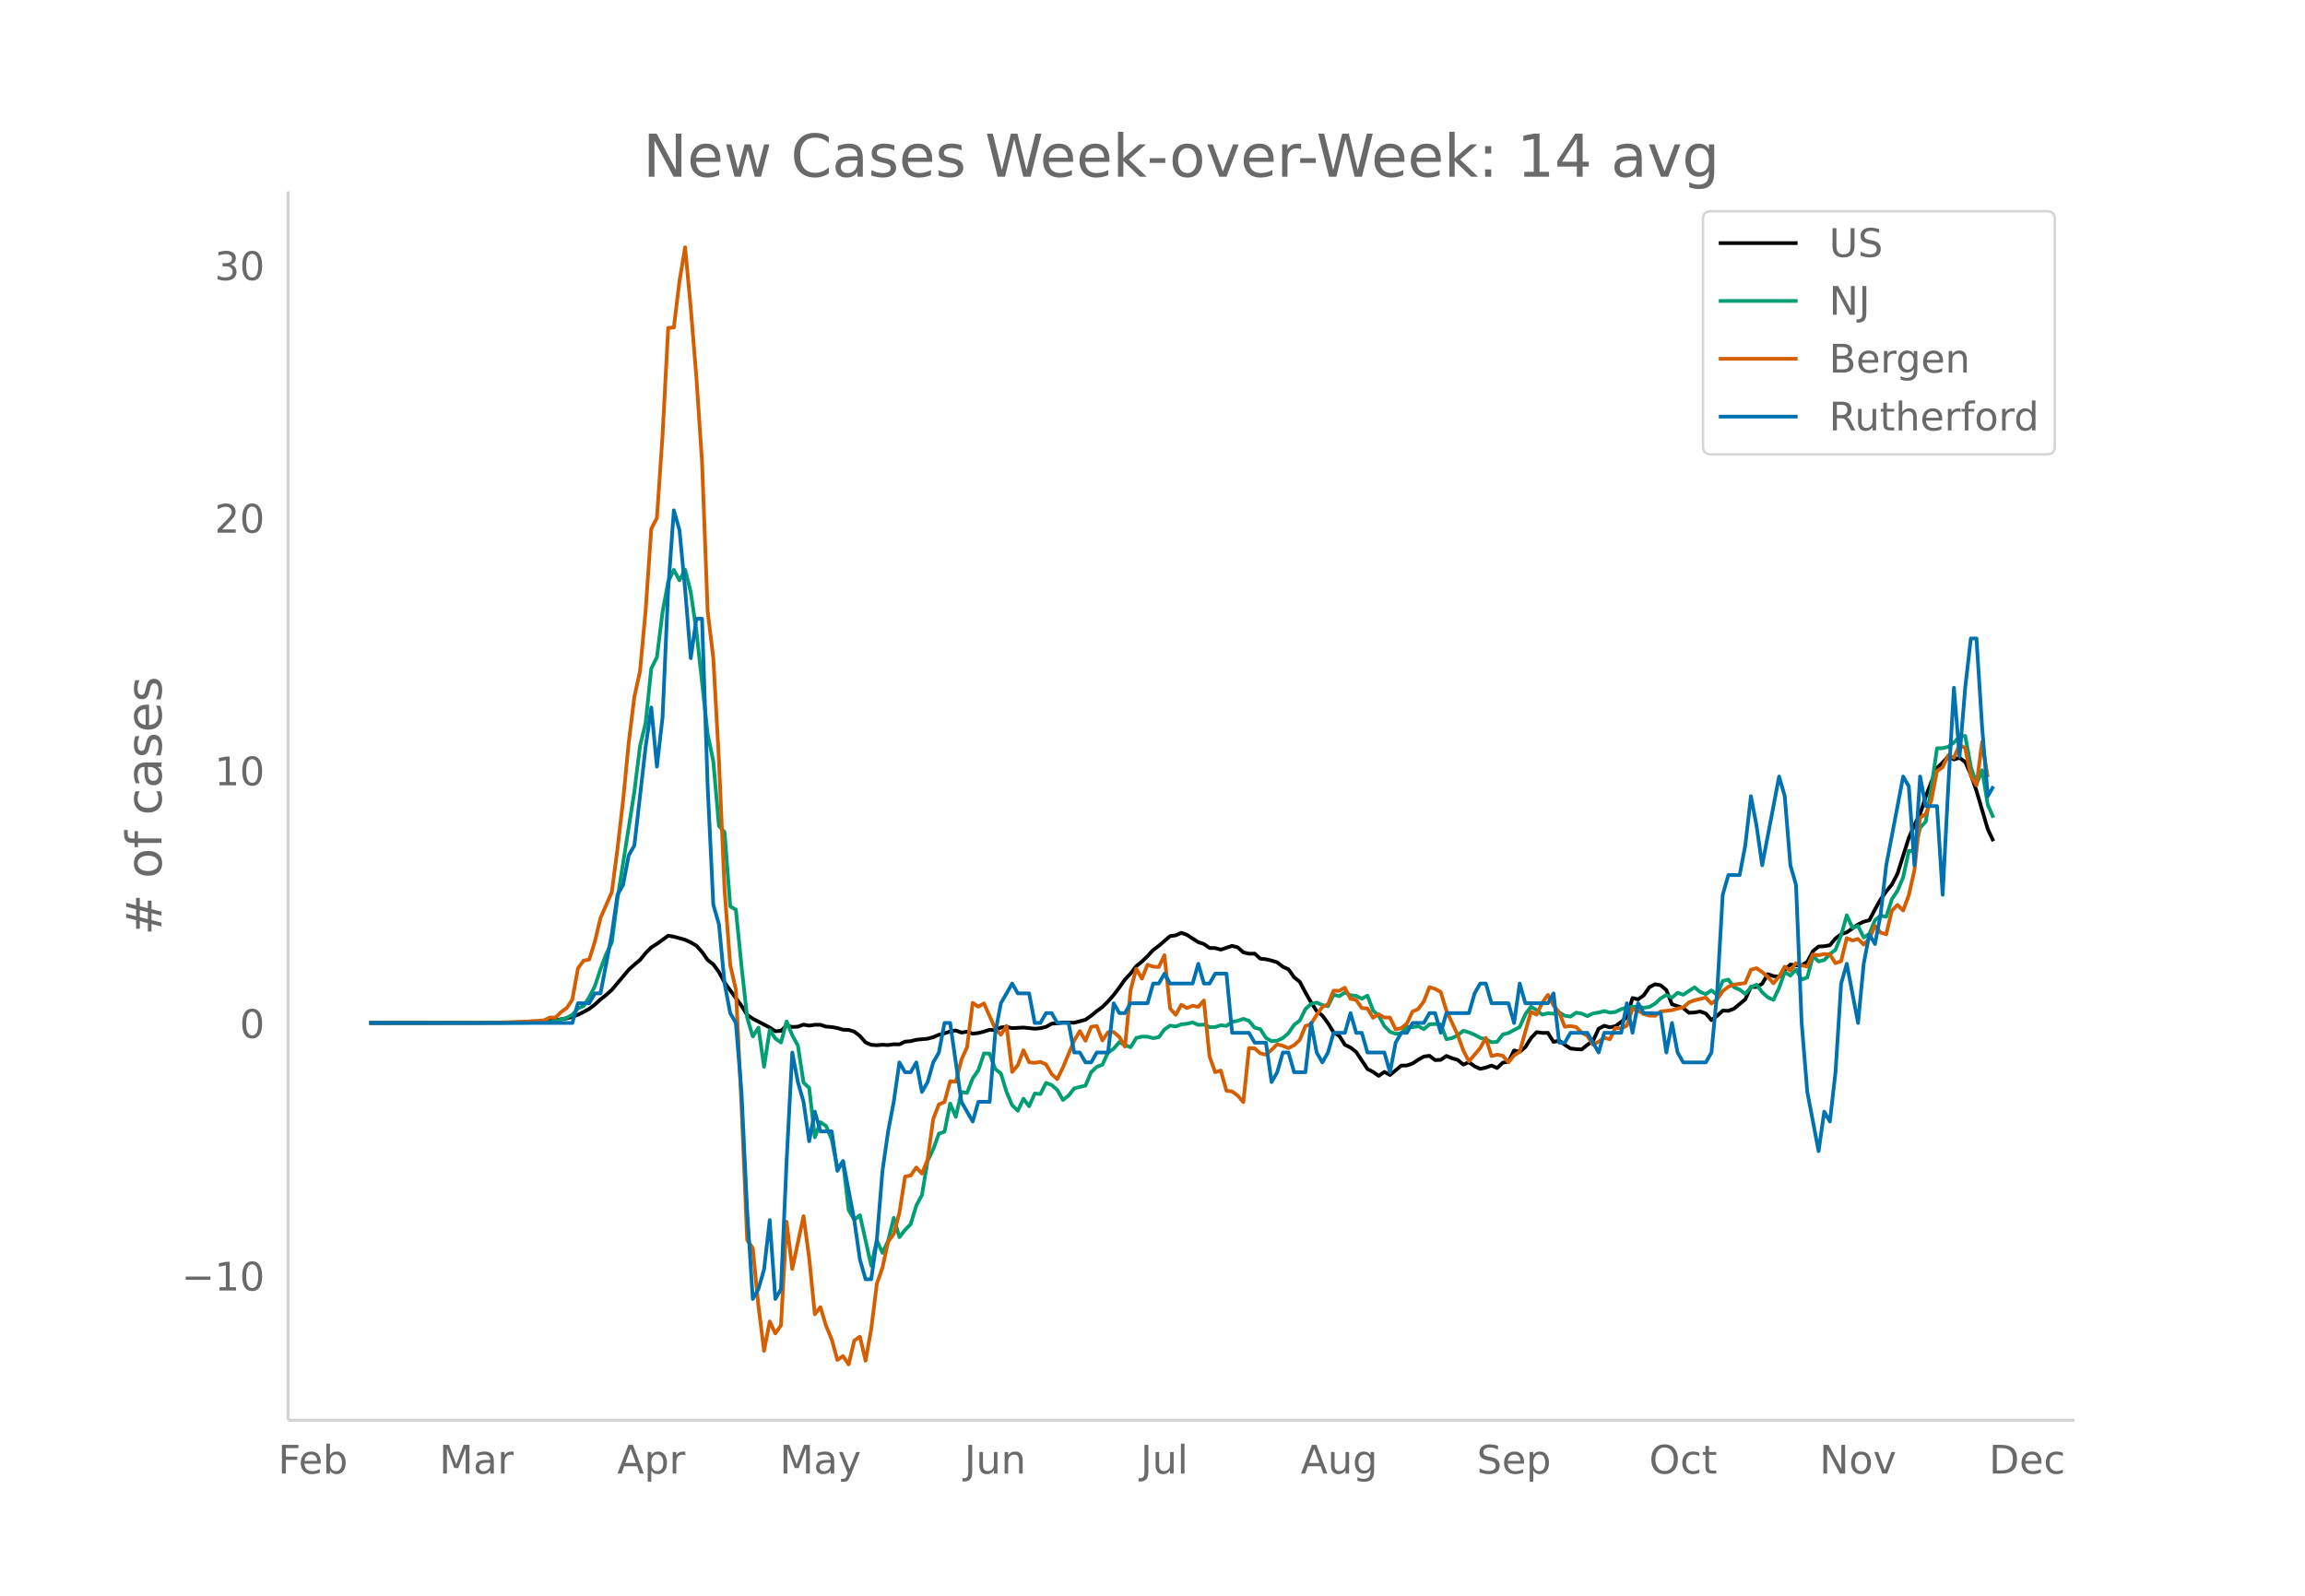 <svg height="864" viewBox="0 0 936 648" width="1248" xmlns="http://www.w3.org/2000/svg" xmlns:xlink="http://www.w3.org/1999/xlink"><defs><style>*{stroke-linecap:butt;stroke-linejoin:round}</style></defs><g id="figure_1"><path d="M0 648h936V0H0z" fill="#fff" id="patch_1"/><g id="axes_1"><path d="M117 576.72h725.4V77.76H117z" fill="none" id="patch_2"/><path clip-path="url(#p5b23061f6e)" d="M149.973 415.39l54.954-.111 9.16-.203 4.579-.228 6.87-.584 4.579-.733 2.29-.609 2.29-.865 2.29-1.125 2.289-1.275 2.29-1.745 2.29-2.084 2.29-1.813 2.289-2.046 6.87-8.174 2.289-2.072 2.29-1.893 2.29-2.815 2.29-2.315 2.29-1.418 4.579-3.327 2.29.4 4.579 1.257 2.29 1.062 2.29 1.326 2.29 2.574 2.29 3.252 2.289 1.765 2.29 3.143 2.29 4.25 6.869 9.433 2.29 3.691 2.29 1.545 6.869 3.595 2.29 1.493 2.29-.157 2.289-2.143 2.29.578 2.29-.117 2.29-.841 2.289.414 2.29-.345 2.29-.002 2.29.747 2.29.176 2.289.406 2.29.668 2.29.08 2.29.702 2.289 1.772 2.29 2.607 2.29.989 2.29.156 2.289-.202 2.29.138 2.29-.33 2.29.056 2.29-1.12 2.289-.175 2.29-.59 4.58-.423 2.289-.621 2.29-.98 2.29-.586 2.29-.752 2.29-.42 2.289.881 2.29-.373 2.29.798 2.29-.258 2.289-.595 2.29-.73 2.29.16 2.29-1.084 2.289-.248 2.29.514 4.58-.24 4.579.47 2.29-.2 2.29-.54 2.29-1.289 2.289-.137 2.29-.36 4.58.094 4.579-1.2 2.29-1.627 2.29-1.873 2.29-1.692 2.289-2.253 2.29-2.602 2.29-3.041 2.29-3.244 2.289-2.435 2.29-2.99 2.29-1.843 2.29-2.225 2.29-2.492 2.289-1.703 4.58-3.935 2.29-.322 2.289-1.015 2.29.821 4.58 2.97 2.29.752 2.289 1.594 2.29.063 2.29.616 4.579-1.527 2.29.614 2.29 2.034 2.29.523 2.289-.02 2.29 2.044 2.29.244 2.29.534 2.29.72 2.289 1.788 2.29 1.043 2.29 3.237 2.29 1.837 2.289 4.331 2.29 4.025 2.29 3.49 2.29 1.85 2.29 3.104 2.289 3.733 2.29 1.39 2.29 3.652 2.29 1.116 2.289 1.8 4.58 6.917 2.29 1.19 2.289 1.588 2.29-1.615 2.29 1.268 4.58-3.815 2.289-.053 2.29-.8 2.29-1.53 2.29-1.29 2.289-.298 2.29 1.734 2.29-.104 2.29-1.586 2.29.939 2.289.652 2.29 1.93 2.29-.993 2.29 1.679 2.289 1.046 2.29-.53 2.29-.82 2.29 1 2.289-2.186 2.29-.302 2.29-4.638 2.29.536 2.29-1.92 2.289-3.635 2.29-2.425 2.29.305 2.29-.007 2.289 3.658 2.29-.493 2.29 1.675 2.29 1.508 2.29.25 2.289.128 2.29-1.888 2.29-1.547 2.29-4.99 2.289-1.18 2.29.63 2.29-.506 2.29-1.686 2.289-1.931 2.29-7.783 2.29.546 2.29-1.645 2.29-3.296 2.289-1.2 2.29.425 2.29 1.95 2.29 5.76 4.579 1.55 2.29 1.897 2.29-.11 2.29-.404 2.289.814 2.29 2.7 2.29-1.727 2.29-2.13 2.289.087 2.29-.889 4.58-3.782 2.289-5.07 2.29.045 2.29-1.323 2.29-3.88 2.29.808 2.289.22 2.29-2.812 2.29-2.116 2.29.315 2.289.034 2.29-1.46 2.29-4.348 2.29-1.86 2.29-.118 2.289-.415 2.29-2.738 2.29-1.72 2.29-.771 4.579-3.199 2.29-1.128 2.29-.586 2.289-4.403 2.29-4.077 2.29-3.223 2.29-2.829 2.29-4.425 4.579-14.501 2.29-5.292 2.29-4.393 2.289-7.021 2.29-6.033 2.29-5.626 2.29-2.213 2.29-2.447 2.289 1.201 2.29-.695 2.29 1.746 2.29 5.013 2.289 6.704 4.58 15.518 2.29 4.882h0" fill="none" stroke="#000" stroke-linecap="round" stroke-width="1.5" id="line2d_1"/><path clip-path="url(#p5b23061f6e)" d="M149.973 415.39l61.824-.091 6.869-.148 2.29-.165 2.29.024 2.29-.38 4.579-1.32 2.29-1.245 2.29-2.54 2.29-1.056 2.289-3.58 2.29-4.43 2.29-6.971 2.29-6.088 2.289-4.604 2.29-17.769 6.869-43.515 2.29-18.52 2.29-9.437 2.29-22.117 2.29-4.554 2.289-18.38 2.29-12.315 2.29-4.785 2.29 4.248 2.289-4.322 2.29 9.115 2.29 15.707 4.58 41.85 2.289 11.194 2.29 26.158 2.29 2.599 2.29 30.085 2.289 1.353 2.29 22.826 2.29 20.954 2.29 7.73 2.289-3.597 2.29 15.88 2.29-14.932 2.29 3.449 2.29 1.641 2.289-8.58 2.29 5.643 2.29 4.158 2.29 15.072 2.289 2.103 2.29 20.071 2.29-6.121 2.29 1.567 2.29 5.527 2.289 11.517 2.29-2.599 2.29 19.658 2.29 3.96 2.289-1.848 4.58 20.492 2.29-10.254 2.289 5.056 2.29-4.867 2.29-9.363 2.29 7.829 2.29-2.912 2.289-2.36 2.29-7.564 2.29-4.29 2.29-13.859 2.289-4.718 2.29-6.311 2.29-.8 2.29-11.426 2.29 5.404 2.289-10.098 2.29.347 2.29-5.898 2.29-3.3 2.289-6.814 2.29.09 2.29 6.245 2.29 1.823 2.289 7.507 2.29 5.396 2.29 2.219 2.29-4.884 2.29 3.06 2.289-5.172 2.29.215 2.29-4.53 2.29.875 2.289 1.98 2.29 4.083 2.29-1.798 2.29-2.92 4.579-1.13 2.29-5.437 2.29-2.178 2.29-.857 2.289-4.934 2.29-1.575 2.29-2.673 2.29 1.204 2.289.891 2.29-3.77 2.29-.552 2.29.033 2.29.594 2.289-.43 2.29-3.101 2.29-1.568 2.29.355 2.289-.866 2.29-.231 2.29-.56 2.29 1.022 2.29-.157 2.289 1.048 2.29-.025 2.29-.734 2.29.256 2.289-1.634 2.29-.412 2.29-.817 2.29.842 2.289 2.771 2.29.578 2.29 3.547 2.29 1.345 2.29-.231 2.289-1.04 2.29-2.029 2.29-3.35 2.29-1.732 2.289-4.669 2.29-2.095 2.29-.528 2.29.99 2.29.495 2.289-4.702 2.29.627 2.29-1.535 2.29 1.163 2.289.223 2.29 1.155 2.29-1.246 2.29 6.088 2.289 2.071 2.29 4.232 2.29 2.269 2.29.841 2.29-.198 2.289-2.64 2.29.182 2.29-.446 2.29 1.213 2.289-1.972 2.29-.115 2.29.165 2.29 5.989 2.29-.413 2.289-1.171 2.29-1.831 2.29.668 2.29.965 2.289 1.237 2.29.619 2.29 1.171 2.29-.165 2.289-3.002 2.29-.578 4.58-2.433 2.29-5.173 2.289-3.06 2.29 1.36 2.29 1.857 2.29-.577 2.289.198 2.29-.512 2.29 1.328 2.29.355 2.29-1.6 2.289.387 2.29 1.007 2.29-1.08 2.29-.372 2.289-.61 2.29.643 2.29-.297 2.29-1.122 2.289-.619 2.29-.354 2.29-.017 2.29.42 2.29-.296 2.289-1.361 2.29-2.137 2.29-1.361 2.29 1.064 2.289-1.972 2.29.784 4.58-3.003 2.29 1.881 2.289.875 2.29-1.51 2.29 1.848 2.29-5.684 2.289-.528 2.29 3.069 2.29.99 2.29 1.724 2.289-2.714 2.29-1.04 2.29 3.11 2.29 2.038 2.29 1.048 2.289-4.917 2.29-6.36 2.29 1.427 2.29-2.442 2.289 4.067 2.29-.907 2.29-8.728 2.29 2.235 2.29-.544 2.289-2.475 2.29-1.7 2.29-5.898 2.29-8.133 2.289 5.081 2.29-.742 2.29 4.71 2.29-1.493 2.289-5.56 2.29-1.823 2.29.412 2.29-7.127 2.29-3.432 2.289-5.494 2.29-10.642 2.29.025 2.29-9.412 2.289-2.517 2.29-13.999 2.29-15.764 2.29-.075 2.29-.56 2.289-1.75 2.29-2.301 2.29-.363 2.29 12.564 2.289 6.93 2.29-5.544 2.29 14.024 2.29 5.23h0" fill="none" stroke="#009e73" stroke-linecap="round" stroke-width="1.5" id="line2d_2"/><path clip-path="url(#p5b23061f6e)" d="M149.973 415.39l50.375-.079 13.738-.471 2.29-.236 2.29-.079 2.29-.236 2.29-1.1h2.29l2.289-2.2 2.29-1.651 2.29-3.459 2.29-12.654 2.29-3.144 2.289-.472 2.29-7.31 2.29-9.589 4.579-10.454 2.29-17.449 2.29-19.728 2.29-23.502 2.289-18.55 2.29-10.453 2.29-24.68 2.29-33.17 2.29-4.401 2.289-33.563 2.29-43.622 2.29-.158 2.29-18.785 2.289-13.755 2.29 24.602 2.29 28.217 2.29 34.27 2.29 60.757 2.289 18.943 2.29 41.5 2.29 52.82 2.29 30.34 2.289 9.903 2.29 47.081 2.29 54.627 2.29 3.301 2.289 23.423 2.29 18.314 2.29-11.947 2.29 4.873 2.29-3.301 2.289-42.051 2.29 19.178 4.58-21.458 2.289 16.978 2.29 22.873 2.29-2.909 2.29 7.625 2.29 5.502 2.289 8.331 2.29-1.572 2.29 3.38 2.29-9.668 2.289-1.572 2.29 9.747 2.29-12.812 2.29-18.471 2.289-6.524 2.29-10.532 2.29-3.144 2.29-8.568 2.29-14.698 2.289-.471 2.29-3.223 2.29 2.437 2.29-5.66 2.289-16.506 2.29-5.895 2.29-1.021 2.29-8.41 2.29.235 2.289-8.96 2.29-5.11 2.29-17.999 2.29 1.572 2.289-1.336 4.58 10.297 2.29 2.436 2.289-3.615 2.29 18.707 2.29-2.751 2.29-6.053 2.29 4.874 2.289.235 2.29-.393 2.29 1.022 2.29 3.93 2.289 2.044 2.29-4.716 4.58-10.926 2.29-3.851 2.289 3.93 2.29-5.66 2.29-.314 2.29 5.817 2.289-3.301 2.29-.079 2.29 1.965 2.29 3.93 2.289-22.951 2.29-8.646 2.29 4.008 2.29-5.659 2.29.786 2.289.157 2.29-4.794 2.29 21.615 2.29 2.594L479.7 408l2.29 1.337 2.29-.944 2.29.472 2.29-2.594 2.289 22.716 2.29 6.366 2.29-.629 2.29 8.175 2.289.314 2.29 1.65 2.29 2.673 2.29-21.93 2.289.08 2.29 2.043 2.29.55 2.29-1.965 2.29-2.28 2.289.63 2.29.943 2.29-1.18 2.29-2.121 2.289-5.66 2.29-.786 2.29-3.772 2.29-3.144 2.29-1.1 2.289-5.581 2.29.078 2.29-1.257 2.29 4.48 2.289.471 2.29 3.302 2.29.157 2.29 3.773 2.289-1.415 2.29 1.336h2.29l2.29 4.795 2.29-.472 2.289-1.886 2.29-4.874 2.29-1.021 2.29-3.066 2.289-5.816 2.29.707 2.29 1.258 2.29 7.545 4.579 9.825 2.29 6.367 2.29 4.402 4.579-5.345 2.29-4.166 2.29 7.388 2.29-.55 2.289.393 2.29 2.673 2.29-2.751 2.29-1.494 4.579-16.27 2.29 1.179 2.29-4.795 2.29-3.222 2.289 4.244 2.29 2.83 2.29 5.895 2.29-.315 2.29.393 2.289 2.28 2.29 1.257 2.29 3.616 2.29-1.179 2.289-1.572 2.29.55 2.29-4.637 2.29.314 2.289-1.179 2.29-6.838 2.29.707 2.29 1.415 2.29.629 2.289.079 2.29-1.73 4.58-.55 2.289-.629 2.29-.471 2.29-2.044 2.29-.864 4.579-1.1 2.29 2.436 2.29-1.65 2.29-3.38 2.289-1.808 2.29-.865 4.58-.629 2.289-5.423 2.29-.629 2.29 1.572 2.29 1.965 2.29 2.594 2.289-2.673 2.29-4.087 2.29 1.65 2.29-3.065 2.289.944 2.29.393 2.29-4.874 2.29.315 2.29-.472 2.289.157 2.29 3.537 2.29-.786 2.29-9.353 2.289.943 2.29-.629 2.29 2.28 2.29-2.358 2.289-5.188 2.29 2.673 2.29.707 2.29-9.59 2.29-2.357 2.289 2.28 2.29-6.21 2.29-10.14 2.29-21.379 2.289-1.415 2.29-5.58 2.29-11.869 2.29-1.572 2.29-4.873 2.289 1.022 2.29-5.188 2.29 1.18 2.29 11.396 2.289 3.773 2.29-17.528 2.29 14.227h0" fill="none" stroke="#d55e00" stroke-linecap="round" stroke-width="1.5" id="line2d_3"/><path clip-path="url(#p5b23061f6e)" d="M149.973 415.39h82.432l2.29-8.007h4.579l2.29-4.003h2.29l4.579-24.02 2.29-16.012 2.29-4.003 2.29-12.01 2.289-4.003 4.58-40.032 2.29-16.013 2.29 24.019 2.289-20.016 2.29-52.042 2.29-32.026 2.29 8.007 2.289 24.019 2.29 28.023 2.29-16.013h2.29l2.29 68.054 2.289 48.04 2.29 8.006 2.29 24.019 2.29 12.01 2.289 4.003 2.29 28.022 2.29 48.039 2.29 36.029 2.289-4.003 2.29-8.007 2.29-20.016 2.29 32.026 2.29-4.003 2.289-52.042 2.29-44.036 2.29 12.01 2.29 8.007 2.289 16.012 2.29-12.01 2.29 8.007h4.58l2.289 16.013 2.29-4.003 4.58 24.02 2.289 16.012 2.29 8.007h2.29l2.29-16.013 2.289-28.023 2.29-16.013 2.29-12.01 2.29-16.012 2.29 4.003h2.289l2.29-4.003 2.29 12.01 2.29-4.004 2.289-8.006 2.29-4.004 2.29-12.01h2.29l4.579 32.027 4.58 8.006 2.29-8.006h4.579l2.29-28.023 2.29-12.01 4.579-8.006 2.29 4.003h4.58l2.289 12.01h2.29l2.29-4.003h2.29l2.289 4.003h4.58l2.29 12.01h2.29l2.289 4.003h2.29l2.29-4.004h4.579l2.29-20.016 2.29 4.004h2.29l2.289-4.004h6.87l2.29-8.006h2.289l2.29-4.003 2.29 4.003h9.159l2.29-8.007 2.29 8.007h2.289l2.29-4.003h4.58l2.289 24.019h6.87l2.289 4.003h4.58l2.29 16.013 2.29-4.003 2.289-8.007h2.29l2.29 8.007h4.579l2.29-20.016 2.29 12.01 2.29 4.003 2.29-4.004 2.289-8.006h4.58l2.29-8.006 2.289 8.006h2.29l2.29 8.006h6.869l2.29 8.007 2.29-12.01 2.29-4.003h2.289l2.29-4.003h4.58l2.289-4.003h2.29l2.29 8.006 2.29-8.006h9.158l2.29-8.007 2.29-4.003h2.29l2.29 8.006h6.869l2.29 8.007 2.29-16.013 2.29 8.006h9.158l2.29-4.003 2.29 20.016h2.29l2.29-4.003h6.869l4.58 8.006 2.289-8.006h6.87l2.289-12.01 2.29 12.01 2.29-12.01 2.29 4.004h6.869l2.29 16.012 2.29-12.01 2.289 12.01 2.29 4.004h9.159l2.29-4.004 2.29-24.019 2.29-40.032 2.289-8.007h4.58l2.29-12.01 2.289-20.015 2.29 12.01 2.29 16.012 6.869-36.029 2.29 8.007 2.29 28.022 2.29 8.007 2.289 56.045 2.29 28.022 4.58 24.02 2.29-16.013 2.289 4.003 2.29-20.016 2.29-36.03 2.29-8.006 4.579 24.02 2.29-24.02 2.29-12.01 2.289 4.004 2.29-12.01 2.29-20.016 6.869-36.029 2.29 4.003 2.29 32.026 2.29-36.029 2.289 12.01h4.58l2.29 36.029 2.29-44.036 2.289-40.032 2.29 28.023 2.29-28.023 2.29-20.016h2.289l2.29 36.03 2.29 28.022 2.29-4.004h0" fill="none" stroke="#0072b2" stroke-linecap="round" stroke-width="1.5" id="line2d_4"/><path d="M117 576.72V77.76" fill="none" stroke="#d3d3d3" stroke-linecap="square" stroke-width="1.25" id="patch_3"/><path d="M117 576.72h725.4" fill="none" stroke="#d3d3d3" stroke-linecap="square" stroke-width="1.25" id="patch_4"/><g id="matplotlib.axis_1"><g id="xtick_1"><g transform="matrix(.16 0 0 -.16 112.912 598.378)" fill="#696969" id="text_1"><defs><path d="M9.813 72.906h41.89v-8.312H19.672V43.109h28.906v-8.297H19.672V0h-9.86z" id="DejaVuSans-70"/><path d="M56.203 29.594v-4.39H14.891q.593-9.282 5.593-14.142 5-4.859 13.938-4.859 5.172 0 10.031 1.266 4.86 1.265 9.656 3.812v-8.5Q49.266.734 44.187-.344 39.11-1.422 33.892-1.422q-13.094 0-20.735 7.61-7.64 7.625-7.64 20.625 0 13.421 7.25 21.296Q20.016 56 32.328 56q11.031 0 17.453-7.11 6.422-7.093 6.422-19.296zm-8.984 2.64q-.094 7.36-4.125 11.75-4.032 4.407-10.672 4.407-7.516 0-12.031-4.25-4.516-4.25-5.203-11.97z" id="DejaVuSans-101"/><path d="M48.688 27.297q0 9.906-4.079 15.547-4.078 5.64-11.203 5.64-7.14 0-11.218-5.64-4.079-5.64-4.079-15.547 0-9.906 4.078-15.547 4.079-5.64 11.22-5.64 7.124 0 11.202 5.64t4.078 15.547zM18.108 46.39q2.844 4.875 7.157 7.234Q29.594 56 35.594 56q9.968 0 16.187-7.906 6.235-7.907 6.235-20.797T51.78 6.484q-6.218-7.906-16.187-7.906-6 0-10.328 2.375-4.313 2.375-7.157 7.25V0H9.08v75.984h9.03z" id="DejaVuSans-98"/></defs><use xlink:href="#DejaVuSans-70"/><use x="52.02" xlink:href="#DejaVuSans-101"/><use x="113.543" xlink:href="#DejaVuSans-98"/></g></g><g id="xtick_2"><g transform="matrix(.16 0 0 -.16 178.385 598.378)" fill="#696969" id="text_2"><defs><path d="M9.813 72.906h14.703l18.593-49.61 18.703 49.61h14.704V0H66.89v64.016l-18.797-50h-9.907l-18.796 50V0H9.813z" id="DejaVuSans-77"/><path d="M34.281 27.484q-10.89 0-15.093-2.484-4.204-2.484-4.204-8.5 0-4.781 3.157-7.594 3.156-2.797 8.562-2.797 7.485 0 12 5.297 4.516 5.297 4.516 14.078v2zm17.922 3.72V0H43.22v8.297Q40.14 3.328 35.547.953q-4.594-2.375-11.234-2.375-8.391 0-13.36 4.719Q6 8.016 6 15.922q0 9.219 6.172 13.906 6.187 4.688 18.437 4.688h12.61v.89q0 6.203-4.078 9.594-4.078 3.39-11.453 3.39-4.688 0-9.141-1.124-4.438-1.125-8.531-3.375v8.312q4.921 1.906 9.562 2.844 4.64.953 9.031.953 11.875 0 17.735-6.156 5.86-6.14 5.86-18.64z" id="DejaVuSans-97"/><path d="M41.11 46.297q-1.516.875-3.297 1.281Q36.03 48 33.89 48q-7.625 0-11.703-4.953-4.079-4.953-4.079-14.234V0H9.08v54.688h9.03v-8.5q2.844 4.984 7.375 7.39Q30.031 56 36.531 56q.922 0 2.047-.125 1.125-.11 2.484-.36z" id="DejaVuSans-114"/></defs><use xlink:href="#DejaVuSans-77"/><use x="86.279" xlink:href="#DejaVuSans-97"/><use x="147.559" xlink:href="#DejaVuSans-114"/></g></g><g id="xtick_3"><g transform="matrix(.16 0 0 -.16 250.621 598.378)" fill="#696969" id="text_3"><defs><path d="M34.188 63.188L20.797 26.906h26.812zm-5.579 9.718h11.188L67.578 0h-10.25l-6.64 18.703h-32.86L11.188 0H.78z" id="DejaVuSans-65"/><path d="M18.11 8.203v-29H9.077v75.484h9.031v-8.296q2.844 4.875 7.157 7.234Q29.594 56 35.594 56q9.968 0 16.187-7.906 6.235-7.907 6.235-20.797T51.78 6.484q-6.218-7.906-16.187-7.906-6 0-10.328 2.375-4.313 2.375-7.157 7.25zm30.578 19.094q0 9.906-4.079 15.547-4.078 5.64-11.203 5.64-7.14 0-11.218-5.64-4.079-5.64-4.079-15.547 0-9.906 4.078-15.547 4.079-5.64 11.22-5.64 7.124 0 11.202 5.64t4.078 15.547z" id="DejaVuSans-112"/></defs><use xlink:href="#DejaVuSans-65"/><use x="68.408" xlink:href="#DejaVuSans-112"/><use x="131.885" xlink:href="#DejaVuSans-114"/></g></g><g id="xtick_4"><g transform="matrix(.16 0 0 -.16 316.615 598.378)" fill="#696969" id="text_4"><defs><path d="M32.172-5.078q-3.797-9.766-7.422-12.735-3.61-2.984-9.656-2.984H7.906v7.516h5.282q3.703 0 5.75 1.765Q21-9.766 23.483-3.219l1.61 4.094-22.11 53.813H12.5l17.094-42.766 17.093 42.766h9.516z" id="DejaVuSans-121"/></defs><use xlink:href="#DejaVuSans-77"/><use x="86.279" xlink:href="#DejaVuSans-97"/><use x="147.559" xlink:href="#DejaVuSans-121"/></g></g><g id="xtick_5"><g transform="matrix(.16 0 0 -.16 391.637 598.378)" fill="#696969" id="text_5"><defs><path d="M9.813 72.906h9.859V5.078q0-13.187-5-19.14-5-5.954-16.094-5.954h-3.75v8.297h3.078q6.531 0 9.219 3.672Q9.813-4.39 9.813 5.078z" id="DejaVuSans-74"/><path d="M8.5 21.578v33.11h8.984V21.922q0-7.766 3.016-11.656 3.031-3.875 9.094-3.875 7.265 0 11.484 4.64 4.234 4.64 4.234 12.656v31h8.985V0h-8.984v8.406Q42.047 3.422 37.718 1q-4.313-2.422-10.032-2.422-9.421 0-14.312 5.86Q8.5 10.296 8.5 21.578zM31.11 56z" id="DejaVuSans-117"/><path d="M54.89 33.016V0h-8.984v32.719q0 7.765-3.031 11.61-3.031 3.858-9.078 3.858-7.281 0-11.484-4.64-4.204-4.625-4.204-12.64V0H9.08v54.688h9.03v-8.5q3.235 4.937 7.594 7.374Q30.078 56 35.797 56q9.422 0 14.25-5.828 4.844-5.828 4.844-17.156z" id="DejaVuSans-110"/></defs><use xlink:href="#DejaVuSans-74"/><use x="29.492" xlink:href="#DejaVuSans-117"/><use x="92.871" xlink:href="#DejaVuSans-110"/></g></g><g id="xtick_6"><g transform="matrix(.16 0 0 -.16 463.178 598.378)" fill="#696969" id="text_6"><defs><path d="M9.422 75.984h8.984V0H9.422z" id="DejaVuSans-108"/></defs><use xlink:href="#DejaVuSans-74"/><use x="29.492" xlink:href="#DejaVuSans-117"/><use x="92.871" xlink:href="#DejaVuSans-108"/></g></g><g id="xtick_7"><g transform="matrix(.16 0 0 -.16 528.192 598.378)" fill="#696969" id="text_7"><defs><path d="M45.406 27.984q0 9.766-4.031 15.125-4.016 5.375-11.297 5.375-7.219 0-11.25-5.375-4.031-5.359-4.031-15.125 0-9.718 4.031-15.093t11.25-5.375q7.281 0 11.297 5.375 4.031 5.375 4.031 15.093zm8.985-21.203q0-13.953-6.203-20.765Q42-20.797 29.203-20.797q-4.734 0-8.937.703-4.203.703-8.157 2.172v8.735q3.954-2.141 7.813-3.157 3.86-1.031 7.86-1.031 8.843 0 13.234 4.61 4.39 4.609 4.39 13.937v4.453q-2.781-4.844-7.125-7.234Q33.938 0 27.875 0 17.828 0 11.672 7.656q-6.156 7.672-6.156 20.328 0 12.688 6.156 20.344Q17.828 56 27.875 56q6.063 0 10.406-2.39 4.344-2.391 7.125-7.22v8.297h8.985z" id="DejaVuSans-103"/></defs><use xlink:href="#DejaVuSans-65"/><use x="68.408" xlink:href="#DejaVuSans-117"/><use x="131.787" xlink:href="#DejaVuSans-103"/></g></g><g id="xtick_8"><g transform="matrix(.16 0 0 -.16 599.717 598.378)" fill="#696969" id="text_8"><defs><path d="M53.516 70.516V60.89q-5.61 2.687-10.594 4-4.984 1.328-9.625 1.328-8.047 0-12.422-3.125t-4.375-8.89q0-4.845 2.906-7.313 2.907-2.453 11.016-3.97l5.953-1.218q11.031-2.11 16.281-7.406 5.25-5.297 5.25-14.172 0-10.61-7.11-16.078-7.093-5.469-20.812-5.469-5.172 0-11.015 1.172Q13.14.922 6.89 3.219v10.156q6-3.36 11.765-5.078 5.766-1.703 11.328-1.703 8.438 0 13.032 3.312 4.593 3.328 4.593 9.485 0 5.359-3.297 8.39-3.296 3.032-10.812 4.547L27.484 33.5q-11.03 2.188-15.968 6.875-4.922 4.688-4.922 13.047 0 9.672 6.812 15.234 6.813 5.563 18.766 5.563 5.14 0 10.453-.938 5.328-.922 10.89-2.765z" id="DejaVuSans-83"/></defs><use xlink:href="#DejaVuSans-83"/><use x="63.477" xlink:href="#DejaVuSans-101"/><use x="125" xlink:href="#DejaVuSans-112"/></g></g><g id="xtick_9"><g transform="matrix(.16 0 0 -.16 669.657 598.378)" fill="#696969" id="text_9"><defs><path d="M39.406 66.219q-10.75 0-17.078-8.016-6.312-8-6.312-21.828 0-13.766 6.312-21.781 6.328-8 17.078-8 10.735 0 17.016 8 6.281 8.015 6.281 21.781 0 13.828-6.281 21.828-6.281 8.016-17.016 8.016zm0 8q15.328 0 24.5-10.281 9.188-10.282 9.188-27.563 0-17.234-9.188-27.516-9.172-10.28-24.5-10.28-15.375 0-24.593 10.25-9.204 10.265-9.204 27.546t9.204 27.563q9.218 10.28 24.593 10.28z" id="DejaVuSans-79"/><path d="M48.781 52.594v-8.407q-3.812 2.11-7.64 3.157-3.828 1.047-7.735 1.047-8.75 0-13.593-5.547-4.829-5.532-4.829-15.547 0-10.016 4.829-15.563 4.843-5.53 13.593-5.53 3.907 0 7.735 1.046 3.828 1.047 7.64 3.156V2.094Q45.016.344 40.984-.531q-4.015-.89-8.562-.89-12.36 0-19.64 7.765-7.266 7.765-7.266 20.953 0 13.375 7.343 21.031Q20.22 56 33.016 56q4.14 0 8.093-.86 3.953-.843 7.672-2.546z" id="DejaVuSans-99"/><path d="M18.313 70.219V54.688h18.5v-6.985h-18.5V18.016q0-6.688 1.828-8.594 1.828-1.906 7.453-1.906h9.218V0h-9.218q-10.407 0-14.36 3.875-3.953 3.89-3.953 14.14v29.688H2.687v6.984h6.594V70.22z" id="DejaVuSans-116"/></defs><use xlink:href="#DejaVuSans-79"/><use x="78.711" xlink:href="#DejaVuSans-99"/><use x="133.691" xlink:href="#DejaVuSans-116"/></g></g><g id="xtick_10"><g transform="matrix(.16 0 0 -.16 738.858 598.378)" fill="#696969" id="text_10"><defs><path d="M9.813 72.906h13.28l32.329-60.984v60.984h9.562V0h-13.28L19.39 60.984V0H9.813z" id="DejaVuSans-78"/><path d="M30.61 48.39q-7.22 0-11.422-5.64-4.204-5.64-4.204-15.453 0-9.813 4.172-15.453 4.188-5.64 11.453-5.64 7.188 0 11.375 5.655 4.203 5.672 4.203 15.438 0 9.719-4.203 15.406-4.187 5.688-11.375 5.688zm0 7.61q11.718 0 18.406-7.625 6.703-7.61 6.703-21.078 0-13.422-6.703-21.078-6.688-7.64-18.407-7.64-11.765 0-18.437 7.64-6.656 7.656-6.656 21.078 0 13.469 6.656 21.078Q18.844 56 30.609 56z" id="DejaVuSans-111"/><path d="M2.984 54.688H12.5L29.594 8.797l17.093 45.89h9.516L35.687 0H23.485z" id="DejaVuSans-118"/></defs><use xlink:href="#DejaVuSans-78"/><use x="74.805" xlink:href="#DejaVuSans-111"/><use x="135.986" xlink:href="#DejaVuSans-118"/></g></g><g id="xtick_11"><g transform="matrix(.16 0 0 -.16 807.685 598.378)" fill="#696969" id="text_11"><defs><path d="M19.672 64.797V8.109h11.922q15.093 0 22.093 6.829 7 6.843 7 21.593 0 14.64-7 21.453-7 6.813-22.093 6.813zm-9.86 8.11h20.266q21.188 0 31.094-8.813 9.922-8.813 9.922-27.563 0-18.86-9.969-27.703Q51.172 0 30.078 0H9.813z" id="DejaVuSans-68"/></defs><use xlink:href="#DejaVuSans-68"/><use x="77.002" xlink:href="#DejaVuSans-101"/><use x="138.525" xlink:href="#DejaVuSans-99"/></g></g></g><g id="matplotlib.axis_2"><g id="ytick_1"><g transform="matrix(.16 0 0 -.16 73.733 524.048)" fill="#696969" id="text_12"><defs><path d="M10.594 35.5h62.593v-8.297H10.594z" id="DejaVuSans-8722"/><path d="M12.406 8.297h16.11v55.625l-17.532-3.516v8.985l17.438 3.515h9.86V8.296H54.39V0H12.406z" id="DejaVuSans-49"/><path d="M31.781 66.406q-7.61 0-11.453-7.5Q16.5 51.422 16.5 36.375q0-14.984 3.828-22.484 3.844-7.5 11.453-7.5 7.672 0 11.5 7.5 3.844 7.5 3.844 22.484 0 15.047-3.844 22.531-3.828 7.5-11.5 7.5zm0 7.813q12.266 0 18.735-9.703 6.468-9.688 6.468-28.141 0-18.406-6.468-28.11-6.47-9.687-18.735-9.687-12.25 0-18.718 9.688-6.47 9.703-6.47 28.109 0 18.453 6.47 28.14Q19.53 74.22 31.78 74.22z" id="DejaVuSans-48"/></defs><use xlink:href="#DejaVuSans-8722"/><use x="83.789" xlink:href="#DejaVuSans-49"/><use x="147.412" xlink:href="#DejaVuSans-48"/></g></g><g id="ytick_2"><use xlink:href="#DejaVuSans-48" transform="matrix(.16 0 0 -.16 97.32 421.469)" fill="#696969" id="text_13"/></g><g id="ytick_3"><g transform="matrix(.16 0 0 -.16 87.14 318.89)" fill="#696969" id="text_14"><use xlink:href="#DejaVuSans-49"/><use x="63.623" xlink:href="#DejaVuSans-48"/></g></g><g id="ytick_4"><g transform="matrix(.16 0 0 -.16 87.14 216.31)" fill="#696969" id="text_15"><defs><path d="M19.188 8.297h34.421V0H7.33v8.297q5.609 5.812 15.296 15.594 9.703 9.797 12.188 12.64 4.734 5.313 6.609 9 1.89 3.688 1.89 7.25 0 5.813-4.078 9.469-4.078 3.672-10.625 3.672-4.64 0-9.797-1.61-5.14-1.609-11-4.89v9.969Q13.767 71.78 18.938 73q5.188 1.219 9.485 1.219 11.328 0 18.062-5.672 6.735-5.656 6.735-15.125 0-4.5-1.688-8.531-1.672-4.016-6.125-9.485-1.218-1.422-7.765-8.187-6.532-6.766-18.453-18.922z" id="DejaVuSans-50"/></defs><use xlink:href="#DejaVuSans-50"/><use x="63.623" xlink:href="#DejaVuSans-48"/></g></g><g id="ytick_5"><g transform="matrix(.16 0 0 -.16 87.14 113.73)" fill="#696969" id="text_16"><defs><path d="M40.578 39.313Q47.656 37.797 51.625 33q3.984-4.781 3.984-11.813 0-10.78-7.422-16.703-7.421-5.906-21.093-5.906-4.578 0-9.438.906-4.86.907-10.031 2.72v9.515q4.094-2.39 8.969-3.61 4.89-1.218 10.218-1.218 9.266 0 14.125 3.656 4.86 3.656 4.86 10.64 0 6.454-4.516 10.079-4.515 3.64-12.562 3.64h-8.5v8.11h8.89q7.266 0 11.125 2.906 3.86 2.906 3.86 8.375 0 5.61-3.985 8.61-3.968 3.015-11.39 3.015-4.063 0-8.703-.89-4.641-.876-10.203-2.72v8.782q5.624 1.562 10.53 2.344 4.907.78 9.25.78 11.235 0 17.766-5.109 6.547-5.093 6.547-13.78 0-6.063-3.468-10.235-3.47-4.172-9.86-5.782z" id="DejaVuSans-51"/></defs><use xlink:href="#DejaVuSans-51"/><use x="63.623" xlink:href="#DejaVuSans-48"/></g></g><g transform="matrix(0 -.2 -.2 0 65.573 379.813)" fill="#696969" id="text_17"><defs><path d="M51.125 44H36.922l-4.11-16.313h14.313zm-7.328 27.781l-5.078-20.265h14.265L58.11 71.78h7.813L60.89 51.516h15.234V44h-17.14l-4-16.313h15.53V20.22H53.079L48 0h-7.813l5.032 20.219H30.906L25.875 0h-7.86l5.079 20.219H7.719v7.468h17.187L29 44H13.281v7.516h17.625l4.985 20.265z" id="DejaVuSans-35"/><path d="M37.11 75.984V68.5h-8.594q-4.828 0-6.72-1.953-1.874-1.953-1.874-7.031v-4.828h14.797v-6.985H19.922V0H10.89v47.703H2.297v6.984h8.594V58.5q0 9.125 4.25 13.297 4.25 4.187 13.468 4.187z" id="DejaVuSans-102"/><path d="M44.281 53.078v-8.5q-3.797 1.953-7.906 2.922-4.094.984-8.5.984-6.688 0-10.031-2.047-3.344-2.046-3.344-6.156 0-3.125 2.39-4.906 2.391-1.781 9.626-3.39l3.078-.688q9.562-2.047 13.593-5.781 4.032-3.735 4.032-10.422 0-7.625-6.032-12.078-6.03-4.438-16.578-4.438-4.39 0-9.156.86Q10.688.296 5.422 2v9.281q4.984-2.594 9.812-3.89 4.829-1.282 9.579-1.282 6.343 0 9.75 2.172 3.421 2.172 3.421 6.125 0 3.656-2.468 5.61-2.453 1.953-10.813 3.765l-3.125.735q-8.344 1.75-12.062 5.39-3.704 3.64-3.704 9.985 0 7.718 5.47 11.906Q16.75 56 26.811 56q4.97 0 9.36-.734 4.406-.72 8.11-2.188z" id="DejaVuSans-115"/></defs><use xlink:href="#DejaVuSans-35"/><use x="83.789" xlink:href="#DejaVuSans-32"/><use x="115.576" xlink:href="#DejaVuSans-111"/><use x="176.758" xlink:href="#DejaVuSans-102"/><use x="211.963" xlink:href="#DejaVuSans-32"/><use x="243.75" xlink:href="#DejaVuSans-99"/><use x="298.73" xlink:href="#DejaVuSans-97"/><use x="360.01" xlink:href="#DejaVuSans-115"/><use x="412.109" xlink:href="#DejaVuSans-101"/><use x="473.633" xlink:href="#DejaVuSans-115"/></g></g><g transform="matrix(.24 0 0 -.24 261.11 71.76)" fill="#696969" id="text_18"><defs><path d="M4.203 54.688h8.985l11.234-42.672 11.172 42.672h10.593l11.235-42.672 11.187 42.672h8.985L63.28 0H52.688L40.922 44.828 29.109 0H18.5z" id="DejaVuSans-119"/><path d="M64.406 67.281v-10.39q-4.984 4.64-10.625 6.922-5.64 2.296-11.984 2.296-12.5 0-19.14-7.64-6.641-7.64-6.641-22.094 0-14.406 6.64-22.047 6.64-7.64 19.14-7.64 6.345 0 11.985 2.296 5.64 2.297 10.625 6.938V5.609Q59.234 2.094 53.437.33q-5.78-1.75-12.218-1.75-16.563 0-26.094 10.124-9.516 10.14-9.516 27.672 0 17.578 9.516 27.703 9.531 10.14 26.094 10.14 6.531 0 12.312-1.734 5.797-1.734 10.875-5.203z" id="DejaVuSans-67"/><path d="M3.328 72.906h9.953L28.61 11.281l15.282 61.625h11.093l15.328-61.625 15.282 61.625h10.015L77.297 0H64.89L49.516 63.281 33.984 0H21.578z" id="DejaVuSans-87"/><path d="M9.078 75.984h9.031V31.11l26.813 23.578H56.39l-29-25.578L57.625 0H45.906L18.11 26.703V0H9.08z" id="DejaVuSans-107"/><path d="M4.89 31.39h26.313v-8H4.891z" id="DejaVuSans-45"/><path d="M11.719 12.406h10.297V0H11.719zm0 39.297h10.297v-12.39H11.719z" id="DejaVuSans-58"/><path d="M37.797 64.313L12.89 25.39h24.906zm-2.594 8.593H47.61V25.391h10.407v-8.203H47.609V0h-9.812v17.188H4.89v9.515z" id="DejaVuSans-52"/></defs><use xlink:href="#DejaVuSans-78"/><use x="74.805" xlink:href="#DejaVuSans-101"/><use x="136.328" xlink:href="#DejaVuSans-119"/><use x="218.115" xlink:href="#DejaVuSans-32"/><use x="249.902" xlink:href="#DejaVuSans-67"/><use x="319.727" xlink:href="#DejaVuSans-97"/><use x="381.006" xlink:href="#DejaVuSans-115"/><use x="433.105" xlink:href="#DejaVuSans-101"/><use x="494.629" xlink:href="#DejaVuSans-115"/><use x="546.729" xlink:href="#DejaVuSans-32"/><use x="578.516" xlink:href="#DejaVuSans-87"/><use x="671.518" xlink:href="#DejaVuSans-101"/><use x="733.041" xlink:href="#DejaVuSans-101"/><use x="794.564" xlink:href="#DejaVuSans-107"/><use x="852.475" xlink:href="#DejaVuSans-45"/><use x="890.434" xlink:href="#DejaVuSans-111"/><use x="951.615" xlink:href="#DejaVuSans-118"/><use x="1010.795" xlink:href="#DejaVuSans-101"/><use x="1072.318" xlink:href="#DejaVuSans-114"/><use x="1107.057" xlink:href="#DejaVuSans-45"/><use x="1139.141" xlink:href="#DejaVuSans-87"/><use x="1232.143" xlink:href="#DejaVuSans-101"/><use x="1293.666" xlink:href="#DejaVuSans-101"/><use x="1355.189" xlink:href="#DejaVuSans-107"/><use x="1413.1" xlink:href="#DejaVuSans-58"/><use x="1446.791" xlink:href="#DejaVuSans-32"/><use x="1478.578" xlink:href="#DejaVuSans-49"/><use x="1542.201" xlink:href="#DejaVuSans-52"/><use x="1605.824" xlink:href="#DejaVuSans-32"/><use x="1637.611" xlink:href="#DejaVuSans-97"/><use x="1698.891" xlink:href="#DejaVuSans-118"/><use x="1758.07" xlink:href="#DejaVuSans-103"/></g><g id="legend_1"><path d="M694.75 184.5H831.2q3.2 0 3.2-3.2V88.96q0-3.2-3.2-3.2H694.75q-3.2 0-3.2 3.2v92.34q0 3.2 3.2 3.2z" fill="none" opacity=".8" stroke="#ccc" id="patch_5"/><path d="M697.95 98.718h32" fill="none" stroke="#000" stroke-linecap="round" stroke-width="1.5" id="line2d_5"/><g transform="matrix(.16 0 0 -.16 742.75 104.317)" fill="#696969" id="text_19"><defs><path d="M8.688 72.906h9.921V28.61q0-11.718 4.235-16.875 4.25-5.14 13.781-5.14 9.469 0 13.719 5.14 4.25 5.157 4.25 16.875v44.297H64.5V27.391q0-14.25-7.063-21.532-7.046-7.28-20.812-7.28-13.828 0-20.89 7.28-7.047 7.282-7.047 21.532z" id="DejaVuSans-85"/></defs><use xlink:href="#DejaVuSans-85"/><use x="73.193" xlink:href="#DejaVuSans-83"/></g><path d="M697.95 122.203h32" fill="none" stroke="#009e73" stroke-linecap="round" stroke-width="1.5" id="line2d_7"/><g transform="matrix(.16 0 0 -.16 742.75 127.802)" fill="#696969" id="text_20"><use xlink:href="#DejaVuSans-78"/><use x="74.805" xlink:href="#DejaVuSans-74"/></g><path d="M697.95 145.688h32" fill="none" stroke="#d55e00" stroke-linecap="round" stroke-width="1.5" id="line2d_9"/><g transform="matrix(.16 0 0 -.16 742.75 151.287)" fill="#696969" id="text_21"><defs><path d="M19.672 34.813V8.108H35.5q7.953 0 11.781 3.297 3.844 3.297 3.844 10.078 0 6.844-3.844 10.078-3.828 3.25-11.781 3.25zm0 29.984V42.828h14.61q7.218 0 10.75 2.703 3.546 2.719 3.546 8.282 0 5.515-3.547 8.25-3.531 2.734-10.75 2.734zm-9.86 8.11h25.204q11.28 0 17.375-4.688Q58.5 63.53 58.5 54.89q0-6.703-3.125-10.657-3.125-3.953-9.188-4.922 7.282-1.562 11.313-6.53 4.031-4.954 4.031-12.376 0-9.765-6.64-15.093Q48.25 0 35.984 0H9.812z" id="DejaVuSans-66"/></defs><use xlink:href="#DejaVuSans-66"/><use x="68.604" xlink:href="#DejaVuSans-101"/><use x="130.127" xlink:href="#DejaVuSans-114"/><use x="169.49" xlink:href="#DejaVuSans-103"/><use x="232.967" xlink:href="#DejaVuSans-101"/><use x="294.49" xlink:href="#DejaVuSans-110"/></g><path d="M697.95 169.173h32" fill="none" stroke="#0072b2" stroke-linecap="round" stroke-width="1.5" id="line2d_11"/><g transform="matrix(.16 0 0 -.16 742.75 174.773)" fill="#696969" id="text_22"><defs><path d="M44.39 34.188q3.172-1.079 6.172-4.594 3-3.516 6.032-9.672L66.609 0H56l-9.313 18.703q-3.624 7.328-7.015 9.719-3.39 2.39-9.25 2.39h-10.75V0h-9.86v72.906h22.266q12.5 0 18.656-5.234 6.157-5.219 6.157-15.766 0-6.89-3.203-11.437-3.204-4.532-9.297-6.282zM19.673 64.797V38.922h12.406q7.125 0 10.766 3.297 3.64 3.297 3.64 9.687 0 6.39-3.64 9.64-3.64 3.25-10.766 3.25z" id="DejaVuSans-82"/><path d="M54.89 33.016V0h-8.984v32.719q0 7.765-3.031 11.61-3.031 3.858-9.078 3.858-7.281 0-11.484-4.64-4.204-4.625-4.204-12.64V0H9.08v75.984h9.03V46.188q3.235 4.937 7.594 7.374Q30.078 56 35.797 56q9.422 0 14.25-5.828 4.844-5.828 4.844-17.156z" id="DejaVuSans-104"/><path d="M45.406 46.39v29.594h8.985V0h-8.985v8.203Q42.578 3.328 38.25.953q-4.313-2.375-10.375-2.375-9.906 0-16.14 7.906-6.22 7.922-6.22 20.813 0 12.89 6.22 20.797Q17.968 56 27.874 56q6.063 0 10.375-2.375 4.328-2.36 7.156-7.234zm-30.61-19.093q0-9.906 4.079-15.547 4.078-5.64 11.203-5.64 7.125 0 11.219 5.64 4.11 5.64 4.11 15.547 0 9.906-4.11 15.547-4.094 5.64-11.219 5.64-7.125 0-11.203-5.64-4.078-5.64-4.078-15.547z" id="DejaVuSans-100"/></defs><use xlink:href="#DejaVuSans-82"/><use x="64.982" xlink:href="#DejaVuSans-117"/><use x="128.361" xlink:href="#DejaVuSans-116"/><use x="167.57" xlink:href="#DejaVuSans-104"/><use x="230.949" xlink:href="#DejaVuSans-101"/><use x="292.473" xlink:href="#DejaVuSans-114"/><use x="333.586" xlink:href="#DejaVuSans-102"/><use x="368.791" xlink:href="#DejaVuSans-111"/><use x="429.973" xlink:href="#DejaVuSans-114"/><use x="469.336" xlink:href="#DejaVuSans-100"/></g></g></g></g><defs><clipPath id="p5b23061f6e"><path d="M117 77.76h725.4v498.96H117z"/></clipPath></defs></svg>